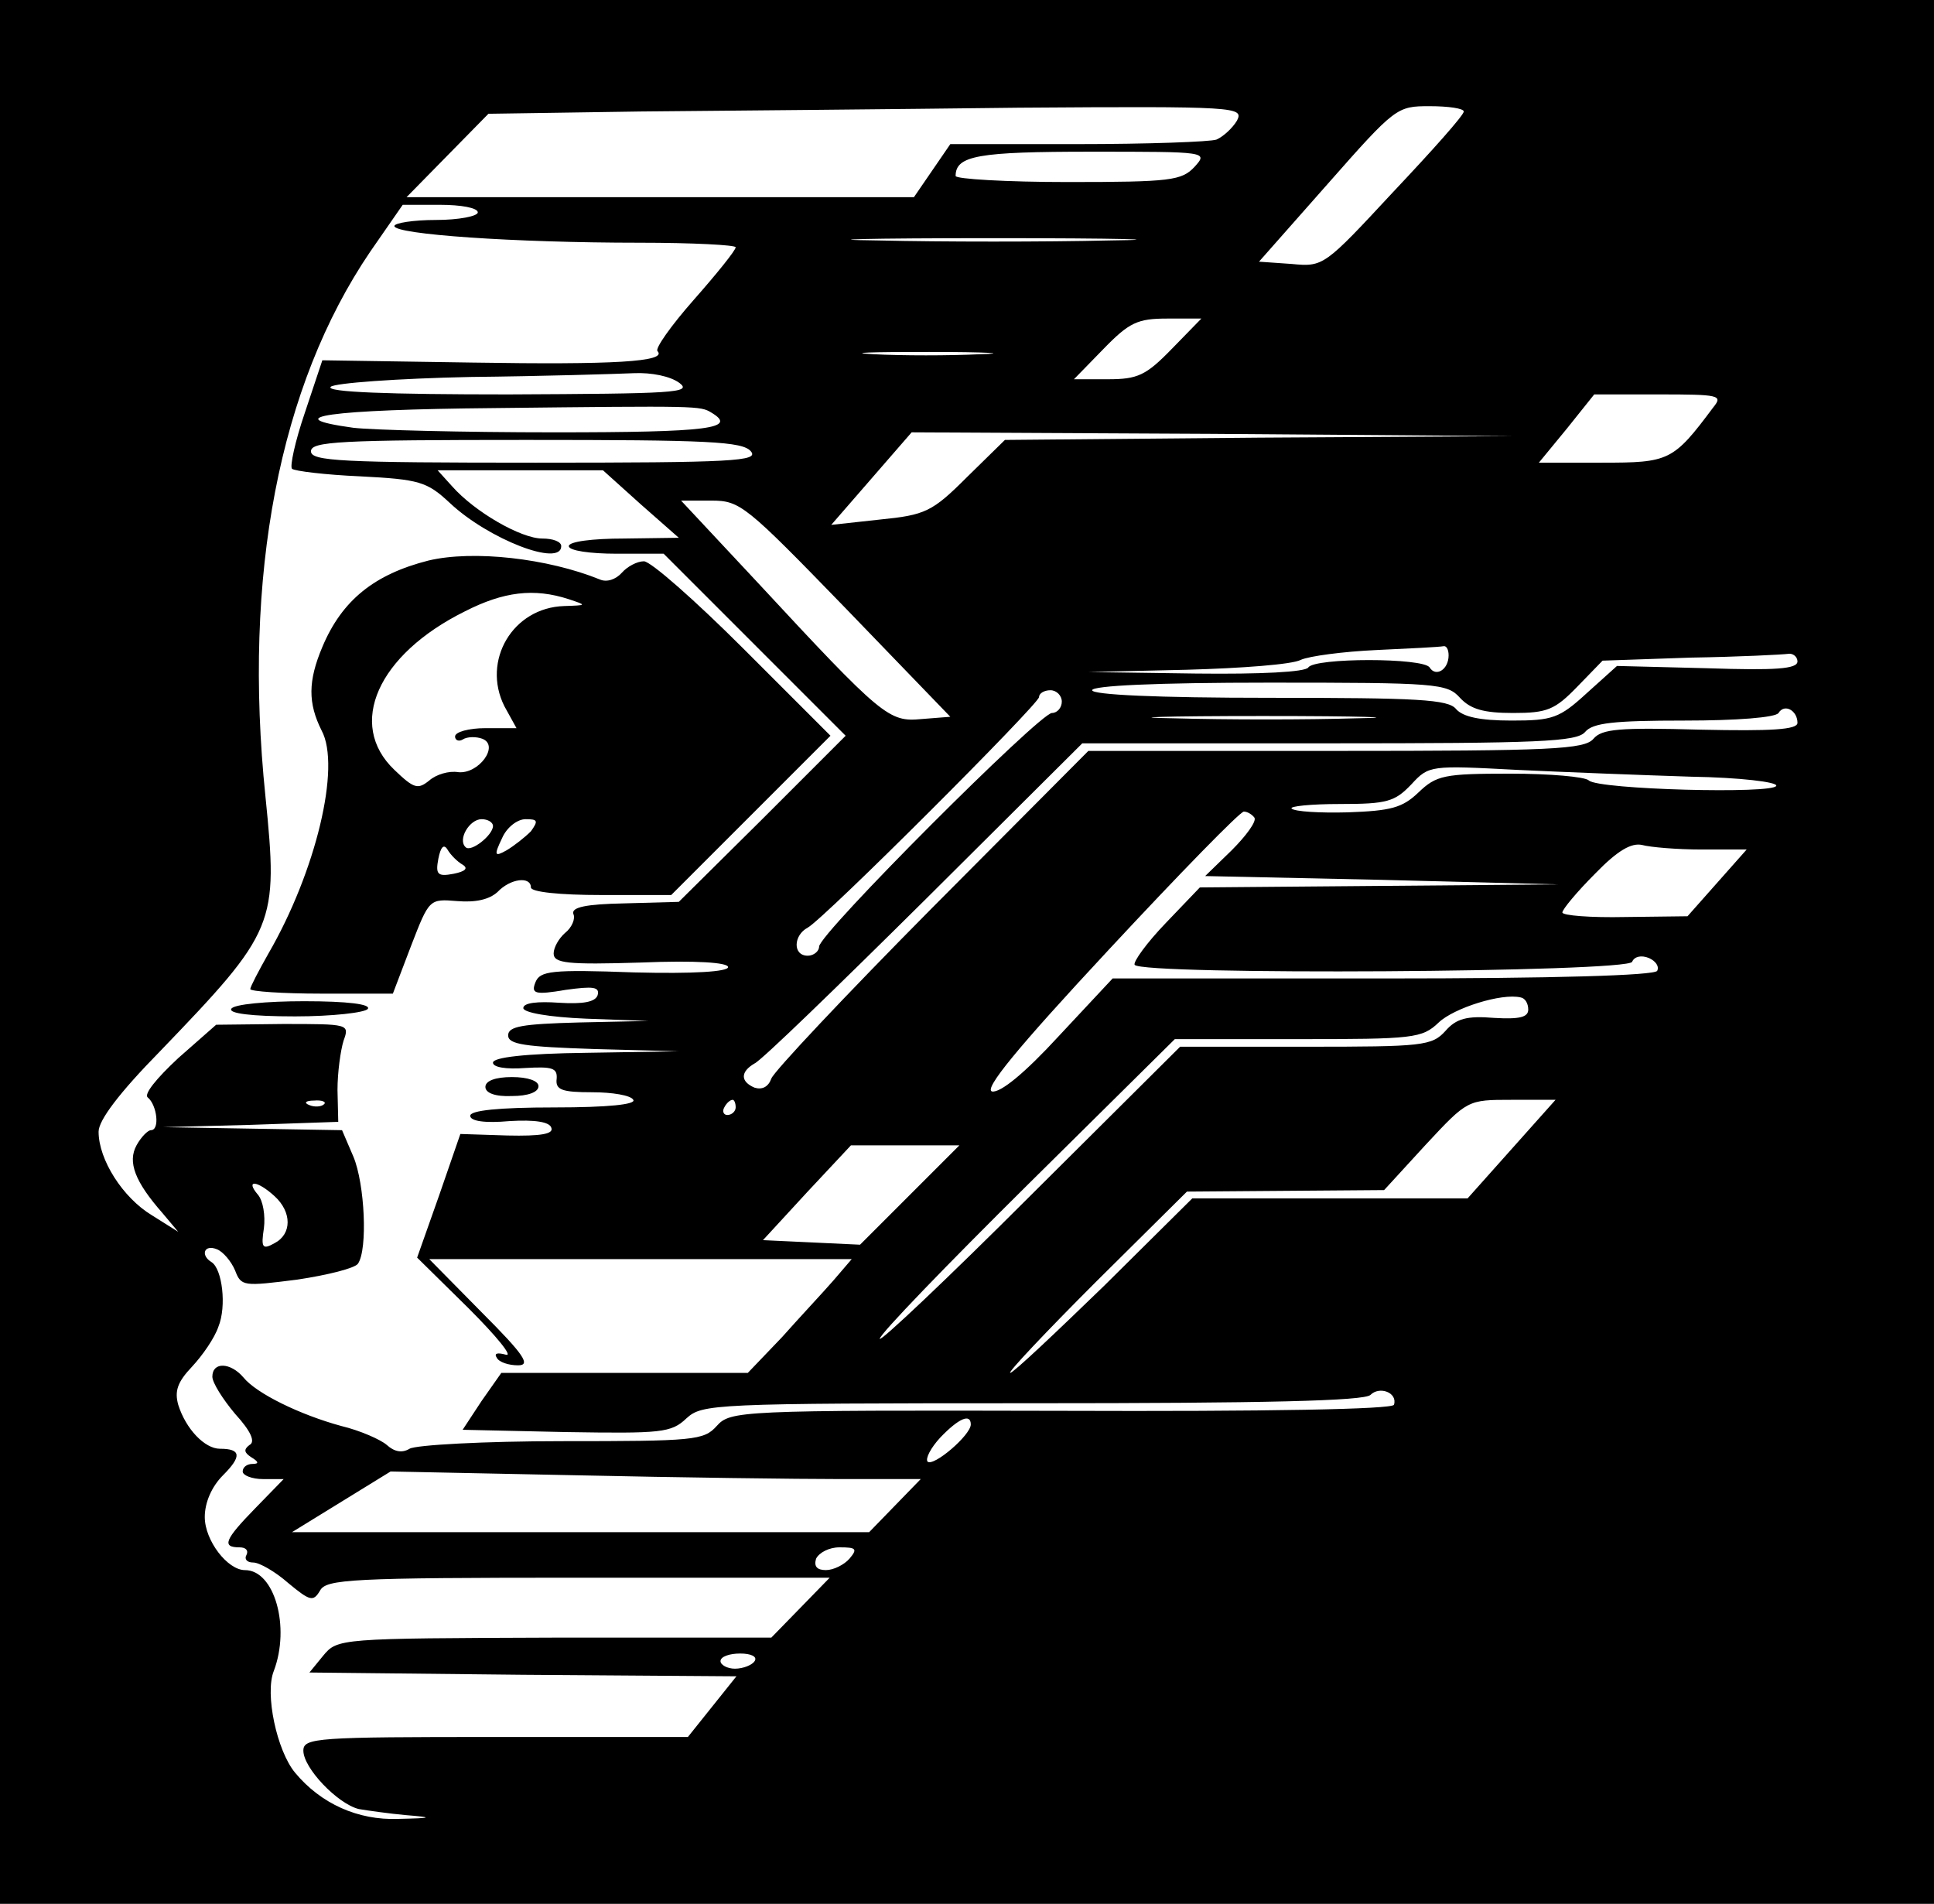 <?xml version="1.0" standalone="no"?>
<!DOCTYPE svg PUBLIC "-//W3C//DTD SVG 20010904//EN"
 "http://www.w3.org/TR/2001/REC-SVG-20010904/DTD/svg10.dtd">
<svg version="1.0" xmlns="http://www.w3.org/2000/svg"
 width="255pt" height="251pt" viewBox="0 0 255 251"
 preserveAspectRatio="xMidYMid meet">

<g transform="translate(0,251) scale(0.1,-0.1)"
fill="#000000" stroke="none">
<path d="M0 1255 l0 -1255 1275 0 1275 0 0 1255 0 1255 -1275 0 -1275 0 0
-1255z m1631 1096 c-6 -10 -18 -21 -27 -25 -8 -3 -91 -6 -184 -6 l-167 0 -24
-35 -24 -35 -335 0 -334 0 54 55 54 55 200 3 c111 1 335 3 499 5 289 2 297 1
288 -17z m299 12 c0 -5 -42 -52 -93 -106 -91 -98 -92 -99 -134 -95 l-43 3 91
103 c89 101 91 102 134 102 25 0 45 -3 45 -7z m-355 -73 c-17 -18 -31 -20
-167 -20 -81 0 -148 4 -148 8 0 27 30 32 179 32 153 0 154 0 136 -20z m-945
-60 c0 -5 -25 -10 -55 -10 -30 0 -55 -4 -55 -8 0 -11 158 -22 323 -22 70 0
127 -3 127 -6 0 -4 -25 -35 -55 -69 -30 -34 -52 -65 -48 -68 13 -14 -58 -18
-244 -15 l-198 3 -23 -69 c-13 -38 -20 -71 -17 -74 3 -3 44 -8 90 -10 78 -4
88 -7 118 -35 51 -48 147 -85 147 -57 0 6 -11 10 -25 10 -28 0 -89 35 -119 69
l-19 21 109 0 109 0 50 -45 50 -44 -72 -1 c-42 0 -73 -4 -73 -10 0 -6 28 -10
63 -10 l62 0 120 -120 120 -120 -110 -110 -110 -109 -72 -2 c-50 -1 -70 -5
-67 -14 3 -6 -2 -18 -11 -25 -8 -7 -15 -19 -15 -27 0 -13 18 -15 115 -12 73 3
115 0 115 -6 0 -6 -45 -9 -124 -7 -109 4 -124 2 -130 -13 -6 -15 -1 -17 40
-10 36 5 45 4 42 -7 -3 -9 -19 -12 -51 -10 -28 2 -47 0 -47 -7 0 -6 34 -12 83
-14 l82 -3 -92 -2 c-74 -2 -93 -5 -93 -17 0 -12 22 -15 113 -18 l112 -3 -122
-2 c-81 -1 -123 -6 -123 -13 0 -6 17 -9 43 -7 35 2 42 0 41 -14 -2 -15 7 -18
47 -18 26 0 51 -4 54 -10 4 -6 -33 -10 -104 -10 -74 0 -111 -4 -111 -11 0 -7
19 -10 52 -7 33 2 53 -1 55 -9 3 -8 -14 -11 -58 -10 l-62 2 -28 -81 -29 -82
68 -67 c37 -37 59 -64 49 -61 -11 3 -16 2 -12 -4 3 -6 16 -10 28 -10 17 0 9
13 -48 70 l-69 70 279 0 278 0 -24 -28 c-13 -15 -44 -48 -68 -75 l-45 -47
-163 0 -162 0 -26 -37 -25 -38 136 -3 c126 -2 139 -1 159 18 21 19 33 20 456
20 306 0 438 3 446 11 12 12 36 3 31 -13 -2 -6 -166 -9 -439 -8 -425 1 -436 0
-454 -20 -17 -19 -30 -20 -204 -20 -102 0 -193 -5 -201 -10 -10 -6 -20 -4 -30
5 -8 7 -35 19 -60 25 -55 15 -112 43 -129 64 -17 20 -41 21 -41 1 0 -8 14 -30
30 -49 21 -23 27 -37 19 -41 -8 -6 -7 -10 2 -16 10 -6 11 -9 2 -9 -7 0 -13 -4
-13 -10 0 -5 12 -10 27 -10 l27 0 -37 -38 c-41 -42 -45 -52 -21 -52 8 0 12 -4
9 -10 -3 -5 0 -10 9 -10 8 0 29 -12 46 -27 29 -24 33 -25 42 -10 8 15 40 17
341 17 l331 0 -38 -39 -39 -40 -286 0 c-284 -1 -286 -1 -305 -24 l-18 -22 281
-3 282 -2 -32 -40 -32 -40 -254 0 c-235 0 -253 -1 -253 -18 0 -23 45 -70 73
-77 12 -2 40 -6 62 -8 37 -3 36 -4 -10 -5 -53 -2 -102 20 -136 61 -24 29 -40
104 -28 134 22 58 1 133 -38 133 -23 0 -53 39 -53 70 0 19 9 40 24 55 25 25
24 35 -4 35 -20 0 -45 26 -55 58 -5 18 -1 30 18 50 14 15 30 38 35 53 11 27 5
76 -9 85 -15 9 -10 24 7 17 8 -3 19 -16 24 -28 8 -21 11 -21 82 -12 40 6 76
15 80 21 13 19 9 105 -6 141 l-15 35 -118 2 -118 2 115 3 116 4 -1 42 c0 23 4
52 8 65 8 22 7 22 -80 22 l-88 -1 -50 -44 c-29 -27 -46 -48 -40 -52 12 -10 16
-43 4 -43 -4 0 -13 -9 -19 -20 -12 -22 -2 -48 34 -89 l21 -25 -35 22 c-38 23
-70 73 -70 110 0 15 27 51 81 106 153 159 156 167 139 336 -30 291 18 541 138
718 l43 62 49 0 c28 0 50 -4 50 -10z m833 -37 c-84 -2 -222 -2 -305 0 -84 1
-16 3 152 3 168 0 236 -2 153 -3z m82 -143 c-34 -35 -45 -40 -84 -40 l-45 0
39 40 c34 35 45 40 84 40 l45 0 -39 -40z m-253 -7 c-40 -2 -103 -2 -140 0 -37
2 -4 3 73 3 77 0 107 -2 67 -3z m-396 -38 c17 -13 -8 -14 -226 -15 -158 0
-241 3 -234 10 5 5 88 11 184 13 96 1 193 4 216 5 23 1 48 -4 60 -13z m1363
-32 c-53 -71 -58 -73 -147 -73 l-83 0 37 45 36 45 85 0 c80 0 85 -1 72 -17z
m-1321 -7 c35 -21 -3 -26 -207 -26 -120 0 -239 3 -265 6 -102 14 -34 24 187
26 269 3 270 3 285 -6z m722 -33 l-335 -3 -50 -49 c-46 -46 -55 -50 -115 -56
l-64 -7 53 61 53 61 396 -2 397 -3 -335 -2z m-670 -18 c11 -13 -22 -15 -284
-15 -256 0 -296 2 -296 15 0 13 38 15 284 15 240 0 285 -2 296 -15z m125 -207
l138 -143 -38 -3 c-43 -4 -51 2 -217 181 l-100 107 40 0 c38 0 45 -6 177 -142z
m795 -62 c0 -19 -17 -29 -25 -16 -8 13 -152 13 -160 0 -4 -6 -62 -9 -148 -8
l-142 2 130 3 c72 2 139 7 150 13 11 5 56 11 100 13 44 2 83 4 88 5 4 1 7 -4
7 -12z m460 -8 c0 -10 -29 -12 -119 -9 l-119 3 -40 -36 c-36 -33 -45 -36 -99
-36 -42 0 -64 5 -73 15 -10 13 -51 15 -246 15 -149 0 -234 4 -234 10 0 6 84
10 233 10 221 0 235 -1 252 -20 14 -15 31 -20 70 -20 45 0 55 4 85 35 l33 34
116 4 c64 1 122 4 129 5 6 1 12 -4 12 -10z m-970 -53 c0 -8 -6 -15 -13 -15
-16 0 -307 -291 -307 -308 0 -6 -7 -12 -15 -12 -20 0 -19 27 0 37 23 13 305
295 305 304 0 5 7 9 15 9 8 0 15 -7 15 -15z m970 -28 c0 -9 -34 -11 -128 -9
-107 3 -130 1 -141 -12 -12 -14 -55 -16 -340 -16 l-326 0 -206 -207 c-114
-115 -209 -216 -212 -225 -4 -11 -12 -15 -22 -12 -19 8 -19 21 0 32 9 4 109
101 224 215 l208 207 325 0 c277 0 327 2 338 15 10 12 38 15 131 15 69 0 120
4 124 10 8 13 25 3 25 -13z m-582 6 c-64 -2 -172 -2 -240 0 -68 1 -15 3 117 3
132 0 187 -2 123 -3z m442 -77 c63 -1 114 -7 112 -12 -3 -11 -234 -5 -247 7
-5 5 -52 9 -104 9 -87 0 -97 -2 -121 -25 -21 -20 -36 -24 -93 -26 -37 -1 -70
1 -74 5 -3 3 25 6 64 6 62 0 72 3 94 26 23 25 25 25 139 19 63 -3 167 -7 230
-9z m-576 -54 c3 -5 -11 -24 -30 -43 l-35 -34 233 -5 233 -6 -237 -2 -236 -2
-45 -47 c-25 -26 -43 -51 -41 -55 9 -14 652 -10 656 4 3 7 12 9 22 5 9 -4 14
-11 11 -17 -4 -6 -134 -10 -362 -10 l-356 0 -71 -76 c-45 -49 -77 -75 -88 -73
-11 3 32 56 154 187 93 100 173 182 178 182 5 0 11 -4 14 -8z m590 -42 l59 0
-39 -44 -39 -44 -82 -1 c-46 -1 -83 2 -83 6 0 4 19 27 43 51 30 31 48 41 62
38 11 -3 46 -6 79 -6z m-229 -211 c0 -10 -11 -13 -45 -11 -36 3 -50 -1 -64
-17 -18 -20 -30 -21 -184 -21 l-166 0 -198 -197 c-109 -109 -198 -193 -198
-188 0 6 88 97 195 203 l194 192 162 0 c153 0 164 1 186 22 20 19 83 39 108
33 6 -1 10 -8 10 -16z m-1588 -125 c-3 -3 -12 -4 -19 -1 -8 3 -5 6 6 6 11 1
17 -2 13 -5z m543 -4 c0 -5 -5 -10 -11 -10 -5 0 -7 5 -4 10 3 6 8 10 11 10 2
0 4 -4 4 -10z m1023 -55 l-58 -65 -181 0 -182 0 -116 -115 c-65 -63 -120 -115
-124 -115 -4 0 47 54 113 120 l120 119 130 1 130 1 55 60 c55 59 55 59 113 59
l58 0 -58 -65z m-794 -61 l-65 -65 -64 3 -64 3 58 63 58 62 71 0 72 0 -66 -66z
m-837 -1 c23 -21 23 -50 0 -62 -16 -9 -18 -6 -14 20 2 16 -1 36 -8 44 -17 20
-1 19 22 -2z m918 -301 c0 -14 -49 -56 -57 -49 -3 4 4 18 17 32 24 25 40 32
40 17z m-171 -72 l105 0 -34 -35 -34 -35 -380 0 -381 0 65 40 65 40 245 -5
c135 -3 292 -5 349 -5z m11 -105 c-7 -8 -21 -15 -31 -15 -12 0 -16 5 -13 15 4
8 17 15 31 15 22 0 24 -2 13 -15z m-125 -135 c-3 -5 -15 -10 -26 -10 -10 0
-19 5 -19 10 0 6 12 10 26 10 14 0 23 -4 19 -10z"/>
<path d="M565 1771 c-71 -18 -114 -52 -140 -114 -19 -45 -19 -74 -1 -110 26
-48 -8 -187 -70 -294 -13 -23 -24 -44 -24 -47 0 -3 42 -6 94 -6 l94 0 24 63
c24 62 24 62 61 59 24 -2 42 2 53 12 17 18 44 21 44 6 0 -6 38 -10 93 -10 l92
0 105 105 105 105 -115 115 c-63 63 -122 115 -131 115 -9 0 -22 -7 -29 -15 -8
-9 -20 -13 -29 -9 -69 28 -167 39 -226 25z m185 -51 c24 -8 24 -8 -6 -9 -68
-2 -109 -72 -79 -132 l16 -29 -41 0 c-22 0 -40 -5 -40 -11 0 -5 5 -7 10 -4 6
4 18 4 26 1 23 -9 -5 -47 -32 -44 -12 2 -29 -3 -38 -11 -15 -12 -20 -11 -46
14 -63 60 -22 152 93 209 51 26 91 31 137 16z m-100 -299 c0 -12 -29 -35 -36
-28 -11 10 5 37 21 37 8 0 15 -4 15 -9z m50 -7 c-8 -8 -22 -19 -32 -25 -16 -9
-17 -7 -6 16 6 14 20 25 31 25 16 0 17 -2 7 -16z m-90 -44 c8 -5 3 -9 -12 -12
-21 -4 -24 -1 -20 20 3 15 7 20 12 12 4 -7 13 -16 20 -20z"/>
<path d="M305 1180 c-4 -6 26 -10 84 -10 49 0 93 5 96 10 4 6 -26 10 -84 10
-49 0 -93 -4 -96 -10z"/>
<path d="M640 1077 c0 -8 13 -13 35 -12 21 0 35 5 35 13 0 7 -14 12 -35 12
-22 0 -35 -5 -35 -13z"/>
</g>
</svg>
